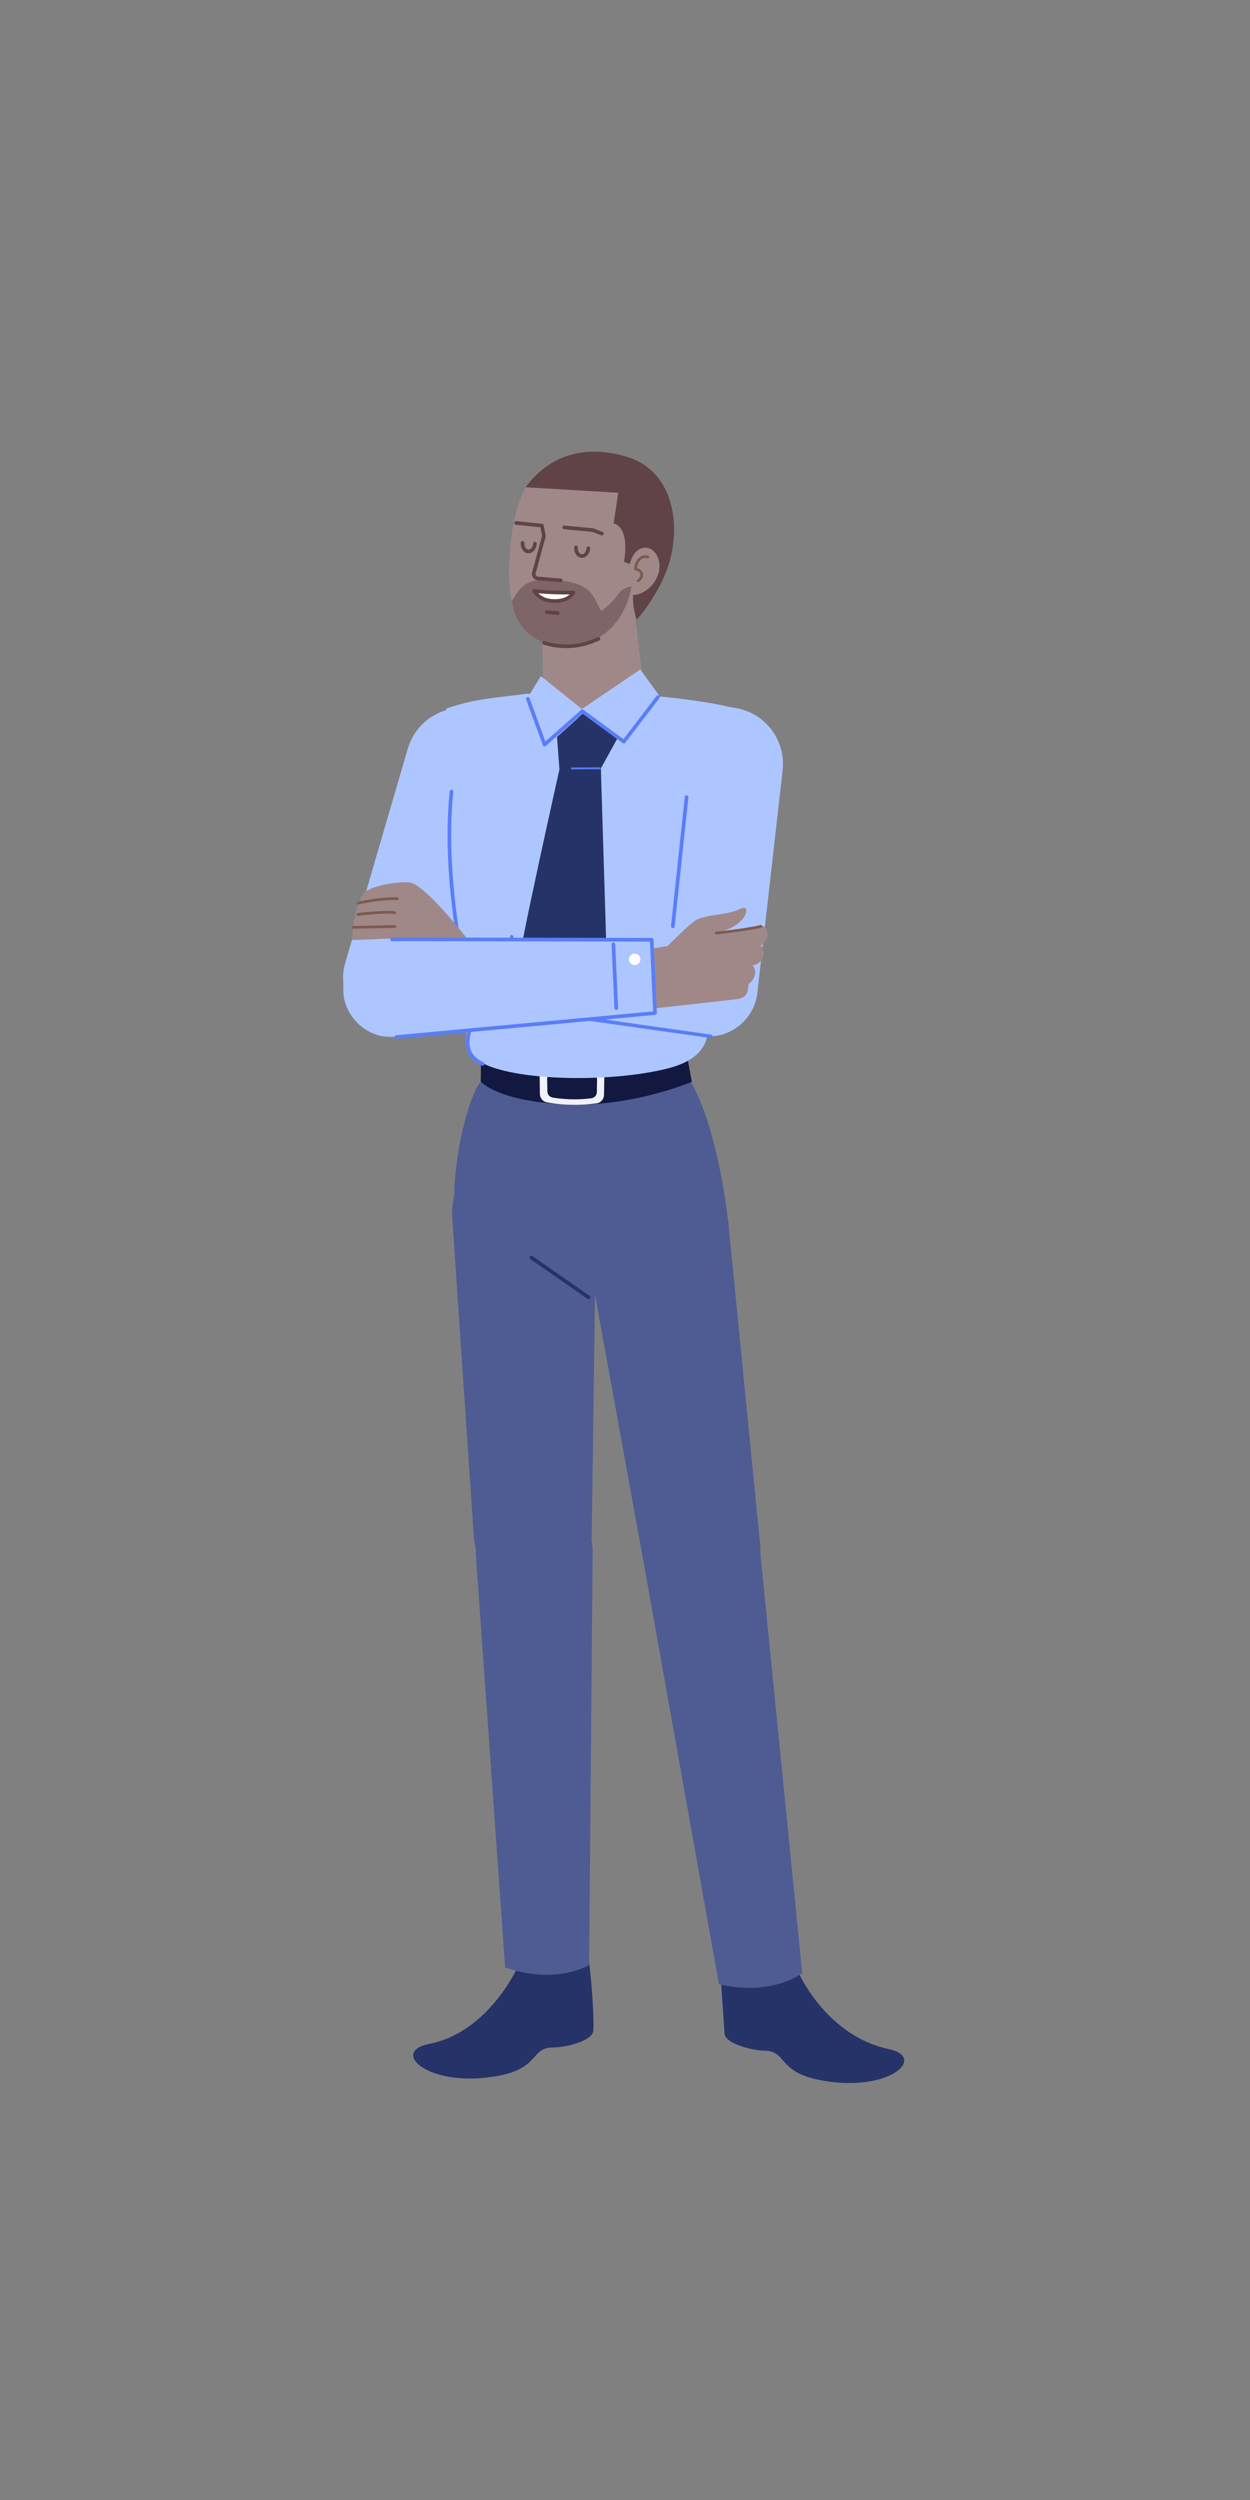 <svg xmlns="http://www.w3.org/2000/svg" xmlns:xlink="http://www.w3.org/1999/xlink" width="512" height="1024" version="1.1" viewBox="0 0 512 1024"><rect x="0" y="0" width="512" height="1024" fill="#808080" stroke="none"/><title>2.人物组件/3.商务经理/站立/双手交叉</title><desc>Created with Sketch.</desc><defs><polygon id="path-1" points="0 1.02 128.362 1.02 128.362 41.14 0 41.14"/></defs><g id="2.人物组件/3.商务经理/站立/双手交叉" fill="none" fill-rule="evenodd" stroke="none" stroke-width="1"><path id="Fill-1" fill="#253368" d="M327.543,808.89 C327.543,808.89 338.949,834.007 363.924,839.281 C380.276,842.734 363.659,857.799 334.958,851.823 C318.597,848.416 322.26,840.076 313.145,839.95 C307.86,839.878 297.093,837.043 296.796,833.022 C296.364,827.169 294.894,805.788 294.728,800.898 C292.556,737.401 312.866,769.078 327.543,808.89"/><path id="Fill-3" fill="#ADC6FF" d="M288.57,424.463 L288.57,424.463 C299.421,425.329 309.005,417.434 310.23,406.618 L320.561,315.524 C322.041,302.471 312.416,290.788 299.321,289.744 C286.226,288.698 274.869,298.708 274.26,311.83 L270.012,403.408 C269.508,414.283 277.719,423.598 288.57,424.463"/><path id="Fill-5" fill="#ADC6FF" d="M154.408,419.496 L154.408,419.496 C164.751,422.893 175.923,417.477 179.662,407.253 L211.155,321.154 C215.667,308.817 209.064,295.195 196.582,291.096 C184.102,286.996 170.707,294.049 167.026,306.66 L141.331,394.662 C138.28,405.112 144.066,416.098 154.408,419.496"/><path id="Fill-7" fill="#A08889" d="M222.387,278.427 L222,254.334 L258.848,241.893 L263.07,276.512 C264.114,284.514 257.408,291.764 250.148,295.287 C249.393,295.652 248.609,295.989 247.797,296.285 C235.548,300.747 222.597,291.462 222.387,278.427"/><path id="Fill-9" fill="#4E5C93" d="M282.252,441.95 C282.252,441.95 208.786,442.163 198.747,442 C193.516,441.916 184.825,474.392 186.165,495.535 C189.649,502.183 220.134,515.785 235.084,522.253 C240.735,524.698 245.836,523.177 245.836,523.177 C253.236,524.951 298.422,501.619 298.422,501.619 C298.422,501.619 294.321,461.299 282.252,441.95"/><path id="Fill-11" fill="#12183F" d="M197.068,432.821 L196.9,442.956 C196.9,442.956 203.376,451.046 231.654,452.36 C258.862,453.623 283.359,443.096 283.359,443.096 L281.293,431.798 C281.293,431.798 247.152,443.789 197.068,432.821"/><path id="Fill-13" fill="#F1F2F6" d="M221.136,448.066 L221.039,440.702 C221.01,438.628 222.668,436.967 224.651,437.098 C229.403,437.41 237.8,437.816 243.891,437.315 C245.883,437.152 247.565,438.83 247.53,440.917 L247.404,448.441 C247.376,450.199 246.125,451.664 244.455,451.909 C240.492,452.491 232.854,453.148 223.976,451.528 C222.357,451.234 221.159,449.782 221.136,448.066"/><path id="Fill-15" fill="#12183F" d="M224.199,447.108 L224.115,441.901 C224.091,440.432 225.369,439.259 226.899,439.353 C230.565,439.579 237.044,439.875 241.743,439.527 C243.279,439.413 244.578,440.603 244.553,442.079 L244.466,447.401 C244.445,448.646 243.48,449.681 242.195,449.852 C239.136,450.26 233.244,450.716 226.392,449.561 C225.144,449.351 224.219,448.322 224.199,447.108"/><path id="Fill-17" fill="#4E5C93" d="M218.863,652.194 L218.863,652.194 C231.825,651.843 242.2,641.328 242.376,628.362 L244.152,497.423 C244.378,480.671 230.62,467.096 213.873,467.547 L213.873,467.549 C197.125,468 184.119,482.3 185.251,499.014 L194.097,629.667 C194.973,642.605 205.902,652.545 218.863,652.194"/><path id="Fill-19" fill="#4E5C93" d="M290.647,658.954 L290.647,658.954 C303.489,657.157 312.622,645.546 311.347,632.643 L298.467,502.326 C296.82,485.653 281.629,473.701 265.038,476.025 C248.445,478.347 237.12,494.011 240.115,510.495 L263.518,639.339 C265.834,652.096 277.806,660.751 290.647,658.954"/><path id="Fill-21" fill="#253368" d="M212.692,804.359 C212.692,804.359 200.841,832.295 175.786,837.179 C159.382,840.377 175.764,855.7 204.555,850.172 C220.968,847.021 217.434,838.624 226.549,838.64 C231.835,838.651 242.472,835.963 243.004,831.968 C243.936,824.984 238.291,721.3 212.692,804.359"/><path id="Fill-23" fill="#4E5C93" d="M206.907,805.829 L194.937,637.199 C194.061,623.638 204.64,612.068 218.227,611.735 C231.663,611.404 242.736,622.201 242.745,635.641 L241.309,804.889 C241.309,804.889 227.716,813.209 206.907,805.829"/><path id="Fill-25" fill="#4E5C93" d="M294.467,812.697 L263.938,641.626 C261.674,628.227 271.01,615.633 284.491,613.903 C297.821,612.195 309.944,621.796 311.335,635.166 L328.592,808.228 C328.592,808.228 315.923,817.9 294.467,812.697"/><path id="Fill-27" fill="#ADC6FF" d="M192.713,416.795 C192.713,416.795 165.097,340.96 182.923,290.174 C194.824,286.169 201.586,286.01 215.908,284.156 C219.935,283.636 235.771,295.006 240.569,294.751 C247.661,294.374 260.971,284.359 267.719,284.999 C296.737,287.753 304.558,291.275 304.558,291.275 L287.561,413.314 C287.561,413.314 298.253,431.467 273.329,437.69 C250.271,443.447 212.651,442.795 198.28,435.764 C189.907,431.669 189.808,424.628 192.713,416.795"/><polygon id="Fill-29" fill="#ADC6FF" points="221.535 276.934 216.755 284.715 222.656 304.138 238.949 290.919"/><polygon id="Fill-31" fill="#ADC6FF" points="237.682 290.896 262.251 274.201 269.964 284.818 255.508 303.789"/><polygon id="Fill-33" fill="#253368" points="228.154 301.826 239.356 291.772 253.175 301.901 245.68 315.542 229.199 315.86"/><path id="Fill-35" fill="#253368" d="M229.218,314.819 L246.117,314.706 L248.565,394.626 L229.419,418.841 L212.526,395.19 C211.566,393.645 229.218,314.819 229.218,314.819"/><path id="Stroke-37" fill="#597EF7" fill-rule="nonzero" d="M268.865,285.108 C269.117,284.779 269.587,284.716 269.916,284.968 C270.215,285.197 270.294,285.607 270.117,285.926 L270.056,286.019 L256.104,304.246 C255.879,304.54 255.477,304.622 255.158,304.453 L255.065,304.395 L238.561,292.295 L223.559,305.552 C223.189,305.878 222.621,305.762 222.4,305.342 L222.358,305.247 L215.519,286.536 C215.377,286.147 215.577,285.717 215.966,285.575 C216.323,285.444 216.715,285.601 216.887,285.928 L216.928,286.021 L223.389,303.699 L238.022,290.772 C238.257,290.564 238.592,290.527 238.863,290.668 L238.962,290.729 L255.36,302.751 L268.865,285.108 Z"/><path id="Stroke-39" fill="#597EF7" fill-rule="nonzero" d="M245.641,314.308 C245.849,314.307 246.017,314.473 246.019,314.681 C246.02,314.862 245.892,315.014 245.721,315.05 L245.646,315.058 L234.22,315.121 C234.013,315.122 233.844,314.955 233.843,314.748 C233.842,314.567 233.97,314.415 234.14,314.379 L234.216,314.371 L245.641,314.308 Z"/><path id="Stroke-41" fill="#597EF7" fill-rule="nonzero" d="M185.01,323.49 C185.422,323.533 185.721,323.901 185.679,324.313 C185.176,329.189 184.898,334.281 184.834,339.566 C184.623,356.78 186.632,375.239 190.11,393.647 C191.268,399.774 192.509,405.451 193.749,410.535 L194.034,411.691 C194.36,413.004 194.666,414.193 194.947,415.249 L195.399,416.907 C195.459,417.116 195.425,417.34 195.307,417.522 L195.155,417.768 C195.071,417.908 194.967,418.088 194.846,418.305 C194.493,418.944 194.138,419.659 193.807,420.432 C192.786,422.817 192.215,425.206 192.319,427.401 C192.481,430.781 194.225,433.399 198.018,435.069 C198.397,435.236 198.569,435.678 198.402,436.058 C198.235,436.437 197.792,436.609 197.413,436.442 C193.092,434.539 191.009,431.412 190.821,427.473 C190.704,425.016 191.325,422.418 192.428,419.841 C192.78,419.019 193.157,418.259 193.534,417.578 L193.787,417.135 L193.867,416.999 L193.497,415.635 L193.249,414.691 C192.952,413.552 192.631,412.282 192.292,410.891 C191.045,405.782 189.799,400.079 188.636,393.926 C185.141,375.427 183.122,356.873 183.334,339.548 C183.399,334.219 183.679,329.082 184.187,324.159 C184.225,323.782 184.538,323.498 184.908,323.487 L185.01,323.49 Z"/><path id="Stroke-43" fill="#253368" fill-rule="nonzero" d="M217.022,514.667 C217.237,514.358 217.642,514.26 217.97,514.423 L218.066,514.48 L241.44,530.737 C241.78,530.973 241.864,531.44 241.628,531.78 C241.413,532.09 241.007,532.187 240.679,532.025 L240.584,531.968 L217.209,515.711 C216.869,515.474 216.785,515.007 217.022,514.667 Z"/><path id="Fill-45" fill="#A08889" d="M272.366,228.312 C266.525,253.98 247.616,264.3 230.3,263.842 C209.657,263.298 206.41,245.263 209.519,219.724 C212.677,193.792 224.527,185.773 243.908,186.648 C264.113,187.558 278.284,202.312 272.366,228.312"/><path id="Fill-47" fill="#604346" d="M257.865,231.046 C258.619,229.064 259.455,225.712 262.807,224.601 C267.424,223.075 270.996,228.434 269.955,233.825 C268.693,240.357 262.576,243.916 259.281,243.696 C259.134,250.177 260.875,253.742 260.875,253.742 C260.875,253.742 267.168,247.025 272.023,236.18 C279.601,219.26 277.476,194.637 258.351,187.622 C228.4,177.59 215.37,199.582 215.37,199.582 L253.237,201.832 L251.343,214.403 C251.343,214.403 258.058,215.273 255.589,230.135 L257.865,231.046 Z"/><path id="Stroke-49" fill="#604346" fill-rule="nonzero" d="M231.201,215.277 L242.945,216.396 L243.147,216.444 L246.832,217.885 C247.218,218.036 247.409,218.471 247.258,218.857 C247.119,219.21 246.742,219.4 246.383,219.313 L246.286,219.282 L242.697,217.878 L231.059,216.77 C230.681,216.734 230.395,216.423 230.381,216.054 L230.384,215.952 C230.42,215.574 230.73,215.288 231.099,215.274 L231.201,215.277 Z"/><path id="Fill-51" fill="#7F6567" d="M246.285,250.311 C242.402,243.861 243.188,238.412 225.263,237.432 C216.543,236.955 213.267,239.598 209.645,246.341 C211.25,257.241 219.522,264.644 231.216,264.593 C255.785,264.486 258.672,240.129 258.672,240.129 C258.672,240.129 255.165,240.759 253.92,242.511 C250.478,247.353 248.382,248.475 246.285,250.311"/><path id="Fill-53" fill="#FFF" d="M218.819,242.061 C218.819,242.061 225.111,242.903 234.86,242.703 C234.86,242.703 233.148,246.611 226.166,246.147 C220.688,245.783 218.819,242.061 218.819,242.061"/><path id="Stroke-55" fill="#604346" fill-rule="nonzero" d="M218.918,241.318 C218.321,241.238 217.878,241.859 218.149,242.398 C218.452,243.002 219.096,243.859 220.153,244.704 C221.692,245.935 223.67,246.733 226.116,246.896 C229.494,247.12 232.022,246.399 233.797,245.04 C234.759,244.303 235.308,243.548 235.547,243.004 C235.766,242.502 235.392,241.942 234.844,241.953 C230.223,242.048 226.033,241.92 222.393,241.65 L221.197,241.553 C220.945,241.531 220.704,241.509 220.473,241.487 L219.466,241.383 C219.209,241.355 219.026,241.332 218.918,241.318 Z M220.61,243.116 L220.488,242.995 L221.456,243.081 C221.722,243.103 221.997,243.124 222.282,243.145 L223.026,243.198 C225.783,243.385 228.831,243.491 232.126,243.484 L233.323,243.476 L233.292,243.507 C233.167,243.623 233.032,243.737 232.886,243.849 C231.406,244.982 229.238,245.599 226.215,245.399 C224.082,245.257 222.394,244.576 221.09,243.533 C220.919,243.396 220.76,243.257 220.61,243.116 Z"/><path id="Stroke-57" fill="#604346" fill-rule="nonzero" d="M221.804,214.52 C222.177,214.447 222.539,214.663 222.658,215.013 L222.685,215.111 L223.528,219.4 C223.542,219.475 223.545,219.552 223.537,219.628 L223.515,219.741 L219.396,234.888 C219.239,235.467 219.609,236.047 220.18,236.161 L220.297,236.178 L229.752,236.979 C230.165,237.014 230.471,237.376 230.436,237.789 C230.404,238.168 230.096,238.456 229.727,238.475 L229.625,238.473 L220.171,237.672 C218.654,237.544 217.609,236.119 217.911,234.652 L217.949,234.495 L222.021,219.516 L221.213,215.401 C221.139,215.028 221.356,214.666 221.705,214.546 L221.804,214.52 Z"/><path id="Stroke-59" fill="#604346" fill-rule="nonzero" d="M224.005,249.987 L228.528,250.39 C228.94,250.427 229.245,250.791 229.208,251.204 C229.174,251.582 228.865,251.87 228.496,251.887 L228.394,251.884 L223.872,251.481 C223.459,251.444 223.155,251.08 223.191,250.667 C223.225,250.289 223.534,250.001 223.903,249.984 L224.005,249.987 Z"/><path id="Stroke-61" fill="#604346" fill-rule="nonzero" d="M211.499,213.47 L221.462,214.472 C221.875,214.513 222.175,214.881 222.134,215.293 C222.096,215.671 221.783,215.955 221.414,215.968 L221.312,215.964 L211.349,214.962 C210.937,214.921 210.637,214.553 210.678,214.141 C210.716,213.763 211.028,213.479 211.397,213.466 L211.499,213.47 Z"/><path id="Stroke-63" fill="#604346" fill-rule="nonzero" d="M244.784,260.985 C245.158,260.807 245.606,260.965 245.784,261.339 C245.962,261.713 245.804,262.161 245.43,262.339 C238.318,265.729 231.295,266.109 225.14,264.723 C224.576,264.596 224.062,264.461 223.6,264.324 L223.265,264.222 C222.934,264.117 222.701,264.034 222.573,263.984 C222.188,263.832 221.999,263.396 222.151,263.011 C222.303,262.626 222.739,262.437 223.124,262.589 L223.345,262.669 C223.444,262.703 223.568,262.745 223.716,262.791 C224.22,262.95 224.807,263.11 225.47,263.259 C231.32,264.577 238.007,264.216 244.784,260.985 Z"/><path id="Stroke-65" fill="#7C5B4D" fill-rule="nonzero" d="M262.501,227.912 C263.407,227.44 264.356,227.374 265.22,227.54 L265.426,227.585 C265.485,227.6 265.533,227.614 265.57,227.626 C265.865,227.723 266.025,228.041 265.928,228.336 C265.84,228.602 265.574,228.758 265.306,228.716 L265.082,228.659 C265.059,228.655 265.035,228.65 265.008,228.644 C264.372,228.522 263.67,228.572 263.021,228.91 C262.023,229.43 261.279,230.569 260.92,232.531 L260.904,232.624 L261.064,232.676 C262.466,233.146 263.269,234.002 263.388,235.1 L263.401,235.267 C263.451,236.396 262.758,237.589 261.691,238.365 C261.439,238.547 261.088,238.492 260.905,238.241 C260.722,237.989 260.778,237.637 261.029,237.455 C261.813,236.885 262.309,236.032 262.277,235.317 C262.242,234.535 261.588,233.909 260.149,233.588 C259.864,233.525 259.675,233.254 259.713,232.965 C260.069,230.305 261.054,228.666 262.501,227.912 Z"/><path id="Stroke-67" fill="#604346" fill-rule="nonzero" d="M235.984,223.463 C236.398,223.491 236.711,223.848 236.683,224.261 C236.585,225.749 237.361,226.941 238.291,227.002 C239.218,227.065 240.145,225.986 240.245,224.498 C240.272,224.084 240.63,223.772 241.043,223.799 C241.456,223.827 241.769,224.185 241.741,224.598 C241.592,226.835 240.054,228.625 238.191,228.499 C236.327,228.377 235.039,226.399 235.187,224.162 C235.214,223.749 235.571,223.436 235.984,223.463 Z"/><path id="Stroke-69" fill="#604346" fill-rule="nonzero" d="M214.101,221.586 C214.514,221.614 214.827,221.971 214.799,222.385 C214.7,223.872 215.476,225.063 216.405,225.125 C217.333,225.187 218.26,224.109 218.359,222.621 C218.387,222.207 218.744,221.895 219.157,221.922 C219.571,221.95 219.883,222.307 219.856,222.721 C219.706,224.957 218.169,226.746 216.305,226.622 C214.441,226.497 213.153,224.52 213.303,222.285 C213.33,221.871 213.688,221.559 214.101,221.586 Z"/><path id="Fill-71" fill="#A08889" d="M191.283,384.418 C191.283,384.418 173.823,361.793 167.538,361.421 C161.253,361.049 150.195,363.22 148.435,366.562 C144.286,374.44 144.294,385.073 144.294,385.073 L165.432,384.193 L191.283,384.418 Z"/><path id="Stroke-73" fill="#7C5B4D" fill-rule="nonzero" d="M158.296,367.612 C159.926,367.501 161.433,367.47 162.793,367.53 C163.104,367.544 163.344,367.806 163.33,368.117 C163.317,368.427 163.054,368.667 162.744,368.654 C161.429,368.596 159.963,368.626 158.373,368.735 C156.238,368.881 153.956,369.163 151.629,369.541 C150.599,369.709 149.615,369.886 148.699,370.065 L148.157,370.172 C147.877,370.229 147.62,370.282 147.387,370.332 L146.81,370.458 C146.507,370.528 146.205,370.338 146.136,370.036 C146.066,369.733 146.255,369.431 146.558,369.362 L147.397,369.18 C147.566,369.145 147.745,369.108 147.934,369.07 C149.014,368.852 150.198,368.634 151.449,368.431 C153.807,368.047 156.123,367.761 158.296,367.612 Z"/><path id="Stroke-75" fill="#7C5B4D" fill-rule="nonzero" d="M154.821,373.233 L155.717,373.183 C158.345,373.051 160.402,373.069 161.723,373.279 C162.03,373.328 162.239,373.616 162.191,373.923 C162.142,374.23 161.854,374.439 161.547,374.39 C160.184,374.174 157.867,374.176 154.888,374.356 C153.611,374.433 152.254,374.539 150.859,374.669 C150.228,374.727 149.612,374.788 149.018,374.85 L147.183,375.052 L146.668,375.113 C146.36,375.151 146.079,374.932 146.041,374.624 C146.003,374.316 146.222,374.035 146.53,373.997 L147.737,373.856 L148.901,373.731 C149.5,373.669 150.12,373.607 150.755,373.548 C152.161,373.418 153.53,373.31 154.821,373.233 Z"/><path id="Stroke-77" fill="#7C5B4D" fill-rule="nonzero" d="M161.743,378.929 C162.054,378.923 162.311,379.169 162.318,379.48 C162.323,379.759 162.124,379.996 161.858,380.045 L161.767,380.054 L144.793,380.413 C144.482,380.419 144.225,380.173 144.219,379.862 C144.213,379.583 144.412,379.346 144.678,379.297 L144.769,379.288 L161.743,378.929 Z"/><path id="Stroke-79" fill="#597EF7" fill-rule="nonzero" d="M188.7,409.211 L291.327,423.789 C291.718,423.845 291.99,424.207 291.935,424.598 C291.884,424.957 291.575,425.215 291.223,425.213 L291.126,425.206 L188.499,410.628 C188.107,410.572 187.835,410.21 187.891,409.819 C187.942,409.46 188.25,409.201 188.603,409.204 L188.7,409.211 Z"/><path id="Stroke-81" fill="#597EF7" fill-rule="nonzero" d="M209.663,382.967 C210.023,383.002 210.295,383.299 210.309,383.651 L210.306,383.749 L207.782,409.811 C207.743,410.204 207.394,410.492 207,410.454 C206.64,410.419 206.368,410.123 206.354,409.77 L206.357,409.673 L208.882,383.611 C208.917,383.25 209.213,382.978 209.566,382.965 L209.663,382.967 Z"/><path id="Fill-83" fill="#FFF" d="M200.063,391.109 C198.896,390.997 198.05,389.864 198.174,388.58 C198.297,387.296 199.344,386.347 200.513,386.459 C201.681,386.573 202.527,387.706 202.403,388.99 C202.278,390.274 201.231,391.222 200.063,391.109"/><path id="Fill-85" fill="#A08889" d="M307.11,402.583 C305.609,403.503 308.012,408.478 301.712,409.264 C295.41,410.05 262.973,413.588 262.973,413.588 L260.372,389.716 L273.417,387.484 C273.417,387.484 280.617,380.215 284.364,377.341 C288.11,374.467 298.101,374.975 303.173,372.275 C308.243,369.577 306.05,379.75 293.832,381.821 C310.064,380.806 313.628,376.786 314.267,381.821 C314.827,386.237 310.873,387.484 311.7,387.484 C312.526,387.484 314.827,394.045 308.25,395.483 C310.606,397.93 308.611,401.664 307.11,402.583 Z"/><path id="Stroke-87" fill="#7C5B4D" fill-rule="nonzero" d="M311.56,378.877 C311.861,378.8 312.168,378.982 312.245,379.283 C312.322,379.584 312.14,379.89 311.839,379.967 L311.262,380.109 C309.549,380.511 307.175,380.932 304.29,381.362 L303.775,381.438 C301.887,381.714 299.886,381.98 297.868,382.23 L295.666,382.495 L293.418,382.75 C293.109,382.783 292.832,382.559 292.799,382.25 C292.766,381.941 292.989,381.664 293.298,381.631 L294.183,381.533 C294.889,381.454 295.675,381.362 296.521,381.261 C298.536,381.019 300.551,380.759 302.472,380.488 L303.612,380.325 C307.04,379.823 309.778,379.334 311.56,378.877 Z"/><g id="分组" transform="translate(140.5, 383.709)"><mask id="mask-2" fill="#fff"><use xlink:href="#path-1"/></mask><path id="Fill-89" fill="#ADC6FF" d="M128.362,31.213 L127.003,1.198 L20.093,1.02 C8.645,1 -0.497,10.55 0.02,21.985 C0.539,33.423 10.507,42.106 21.907,41.053 L128.362,31.213 Z" mask="url(#mask-2)"/></g><path id="Stroke-91" fill="#597EF7" fill-rule="nonzero" d="M160.595,383.979 L266.94,384.183 C267.307,384.184 267.615,384.449 267.677,384.801 L267.688,384.899 L269.049,414.914 C269.065,415.281 268.815,415.6 268.466,415.679 L268.369,415.695 L162.475,425.509 C162.062,425.547 161.697,425.244 161.659,424.832 C161.624,424.454 161.876,424.115 162.235,424.032 L162.336,424.016 L267.518,414.267 L266.221,385.681 L160.592,385.479 C160.212,385.478 159.899,385.195 159.85,384.829 L159.843,384.727 C159.843,384.348 160.127,384.035 160.493,383.986 L160.595,383.979 Z"/><path id="Stroke-93" fill="#597EF7" fill-rule="nonzero" d="M251.206,386.027 C251.585,386.01 251.911,386.277 251.977,386.641 L251.989,386.742 L253.174,412.901 C253.192,413.314 252.872,413.665 252.458,413.684 C252.079,413.701 251.753,413.433 251.687,413.07 L251.675,412.968 L250.49,386.81 C250.471,386.396 250.792,386.045 251.206,386.027 Z"/><path id="Fill-95" fill="#FFF" d="M260.081,395.279 C261.369,395.221 262.365,394.128 262.308,392.84 C262.25,391.551 261.158,390.554 259.869,390.613 C258.581,390.671 257.583,391.763 257.642,393.051 C257.7,394.34 258.792,395.337 260.081,395.279"/><path id="Stroke-97" fill="#597EF7" fill-rule="nonzero" d="M281.306,325.743 C281.683,325.783 281.965,326.097 281.976,326.466 L281.972,326.568 L276.341,379.502 C276.297,379.914 275.928,380.212 275.516,380.168 C275.138,380.128 274.856,379.814 274.846,379.445 L274.849,379.343 L280.48,326.41 C280.521,326.032 280.834,325.75 281.204,325.739 L281.306,325.743 Z"/></g></svg>